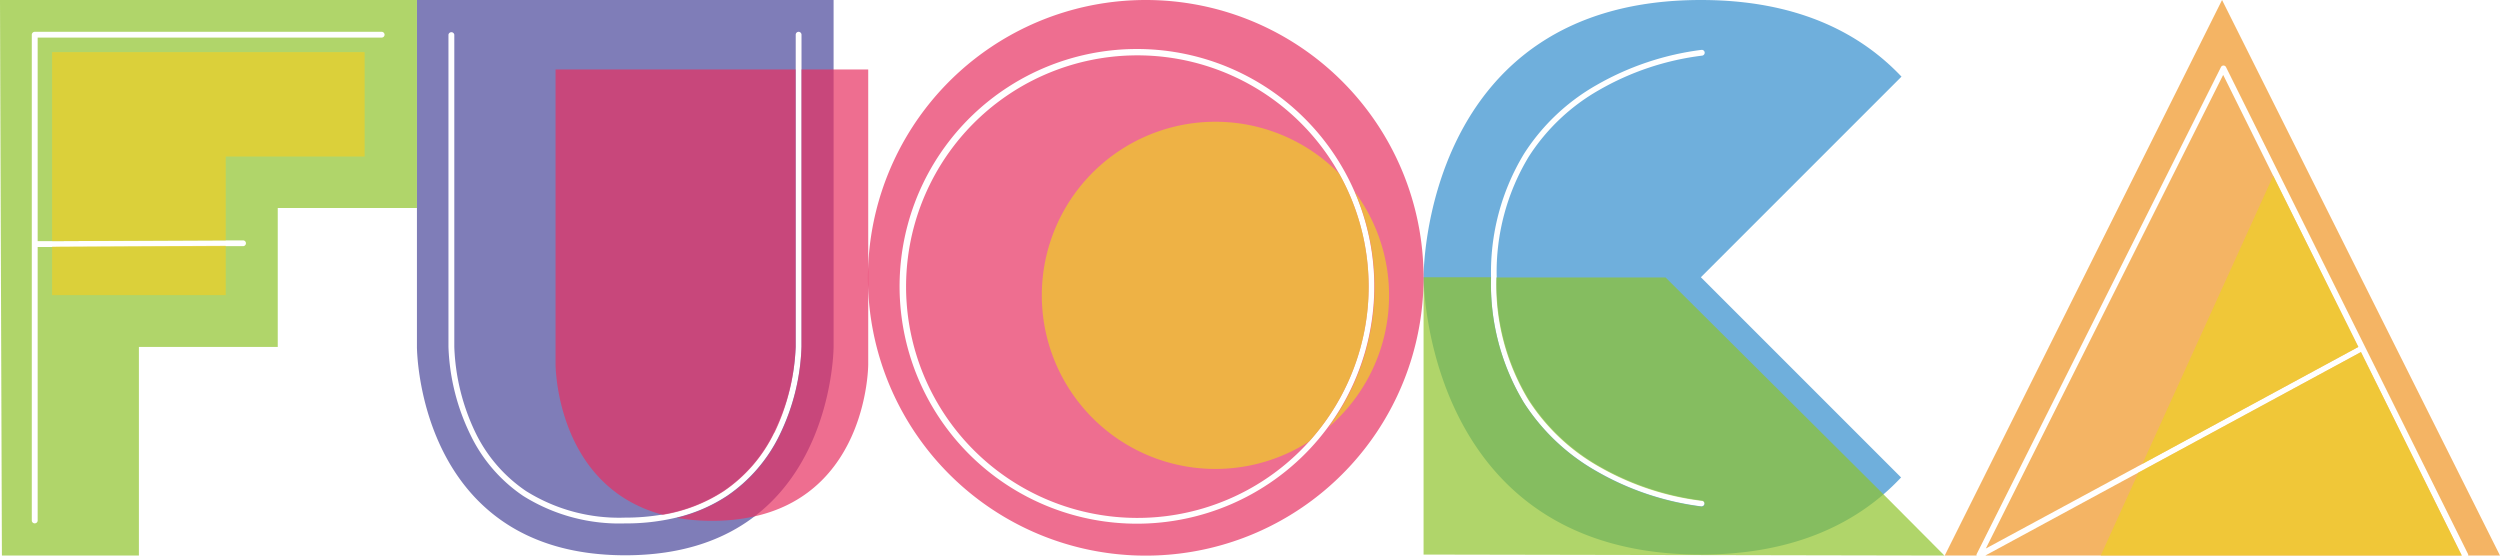 <svg id="图层_1" data-name="图层 1" xmlns="http://www.w3.org/2000/svg" viewBox="0 0 354.55 78.79"><defs><style>.cls-1{fill:#323333;fill-opacity:0;}.cls-2{fill:#f09523;}.cls-2,.cls-3,.cls-4,.cls-5,.cls-6,.cls-7{isolation:isolate;opacity:0.7;}.cls-3{fill:#efcf26;}.cls-4{fill:#338dcd;}.cls-5{fill:#8fc42c;}.cls-6{fill:#e73161;}.cls-7{fill:#49479b;}</style></defs><rect class="cls-1" x="275.76" width="78.79" height="78.79"/><path class="cls-2" d="M470.42,336.59H465.9a.31.31,0,0,0,0-.19l-34.33-69.07a.4.4,0,0,0-.73,0L396.19,336.4a.41.41,0,0,0,0,.19h-4.52L431,257.8ZM450.33,307l-12.07-24.27-7.1-14.31L397.5,335.59l22.2-12Zm-31.19,17.82-21.72,11.77H465L450.7,307.73Z" transform="translate(-115.87 -257.8)"/><path class="cls-3" d="M450.33,307,419.7,323.59l18.56-40.86Zm.37.73-31.56,17.09-5.35,11.77H465Z" transform="translate(-115.87 -257.8)"/><rect class="cls-1" x="201.89" width="73.87" height="78.79"/><path class="cls-4" d="M385.54,268.67c-5.82-6.16-14.75-10.87-28.45-10.87-39.6,0-39.33,39.32-39.33,39.32s0,39.33,39.33,39.33c11.82,0,20.09-3.56,25.88-8.53a31.74,31.74,0,0,0,2.51-2.41l-28.39-28.39Zm-28.32,60.95h0a39.7,39.7,0,0,1-14.92-5A29.6,29.6,0,0,1,332,314.92a32.52,32.52,0,0,1-4.67-17.65v-.14A32.4,32.4,0,0,1,332,279.62a29.48,29.48,0,0,1,10.28-9.75,39.91,39.91,0,0,1,14.92-5,.41.41,0,0,1,.43.39.42.42,0,0,1-.36.43,38.76,38.76,0,0,0-14.6,4.87,28.67,28.67,0,0,0-10,9.47,31.64,31.64,0,0,0-4.54,17.06v.14a31.7,31.7,0,0,0,4.55,17.22,28.77,28.77,0,0,0,10,9.46,39.26,39.26,0,0,0,14.58,4.87.41.41,0,0,1,0,.81Z" transform="translate(-115.87 -257.8)"/><path class="cls-5" d="M391.63,336.59l-73.87-.14V297.12h9.56v.14A32.53,32.53,0,0,0,332,314.92a29.6,29.6,0,0,0,10.28,9.73,39.7,39.7,0,0,0,14.92,5h0a.41.41,0,0,0,0-.82,38.7,38.7,0,0,1-14.58-4.86,28.68,28.68,0,0,1-10-9.46,31.61,31.61,0,0,1-4.54-17.22v-.14h24L383,327.92Z" transform="translate(-115.87 -257.8)"/><rect class="cls-1" x="123.1" width="78.79" height="78.79"/><path class="cls-6" d="M278.37,257.8a39.4,39.4,0,1,0,39.39,39.39A39.39,39.39,0,0,0,278.37,257.8Zm-1.23,74.27a33.66,33.66,0,1,1,13.41-2.8A33.68,33.68,0,0,1,277.14,332.07Z" transform="translate(-115.87 -257.8)"/><path class="cls-6" d="M305.78,282.41a32.8,32.8,0,1,0,4.19,16A32.81,32.81,0,0,0,305.78,282.41Z" transform="translate(-115.87 -257.8)"/><path class="cls-3" d="M305.78,282.41a24.62,24.62,0,1,0-4.25,38A32.76,32.76,0,0,0,305.78,282.41Z" transform="translate(-115.87 -257.8)"/><path class="cls-3" d="M308,285a33.59,33.59,0,0,1-3.74,33.4A24.62,24.62,0,0,0,308,285Z" transform="translate(-115.87 -257.8)"/><rect class="cls-1" x="59.09" width="64.01" height="78.79"/><path class="cls-7" d="M175,257.8V307s0,29.55,29.55,29.55c8.2,0,14.13-2.28,18.4-5.57,11.14-8.56,11.14-24,11.14-24V257.8ZM229.54,307a30.83,30.83,0,0,1-3.12,12.49,22.06,22.06,0,0,1-7.45,8.63,22.55,22.55,0,0,1-7.16,3.08,30.4,30.4,0,0,1-7.3.83,25.65,25.65,0,0,1-14.46-3.91,21.9,21.9,0,0,1-7.45-8.63A30.78,30.78,0,0,1,179.47,307V262.72a.42.42,0,0,1,.83,0V307a30.4,30.4,0,0,0,3,12.15,21.08,21.08,0,0,0,7.17,8.29,24.85,24.85,0,0,0,14,3.77,31.1,31.1,0,0,0,5.36-.44,22.52,22.52,0,0,0,8.63-3.33,21.08,21.08,0,0,0,7.17-8.29A30.51,30.51,0,0,0,228.72,307V262.72a.41.41,0,0,1,.41-.41.42.42,0,0,1,.41.41Z" transform="translate(-115.87 -257.8)"/><path class="cls-6" d="M239,267.65V309.5s0,17.88-16.07,21.52a27.1,27.1,0,0,1-6.09.64,28.08,28.08,0,0,1-5-.42,22.55,22.55,0,0,0,7.16-3.08,22.06,22.06,0,0,0,7.45-8.63A30.68,30.68,0,0,0,229.54,307V267.65Zm-13.3,51.54a30.6,30.6,0,0,0,3-12.15V267.65H194.66V309.5s0,17.24,15.21,21.31a22.52,22.52,0,0,0,8.63-3.33,21.08,21.08,0,0,0,7.17-8.29Z" transform="translate(-115.87 -257.8)"/><rect class="cls-1" width="59.09" height="78.79"/><path class="cls-5" d="M115.87,257.8l.27,78.79h19.43V307h19.69v-19.7H175V257.8ZM170,263.13H121.21V292h2.05l24.62-.11h2.46a.41.41,0,1,1,0,.82h-2.47l-24.61.12h-2.05v38.84a.42.42,0,0,1-.83,0V262.72a.42.42,0,0,1,.42-.41H170a.42.42,0,0,1,.41.41A.41.41,0,0,1,170,263.13Z" transform="translate(-115.87 -257.8)"/><path class="cls-3" d="M123.26,299.66h24.62v-7l-24.62.12Zm0-34.47V292l24.62-.11V280h19.7V265.19Z" transform="translate(-115.87 -257.8)"/></svg>